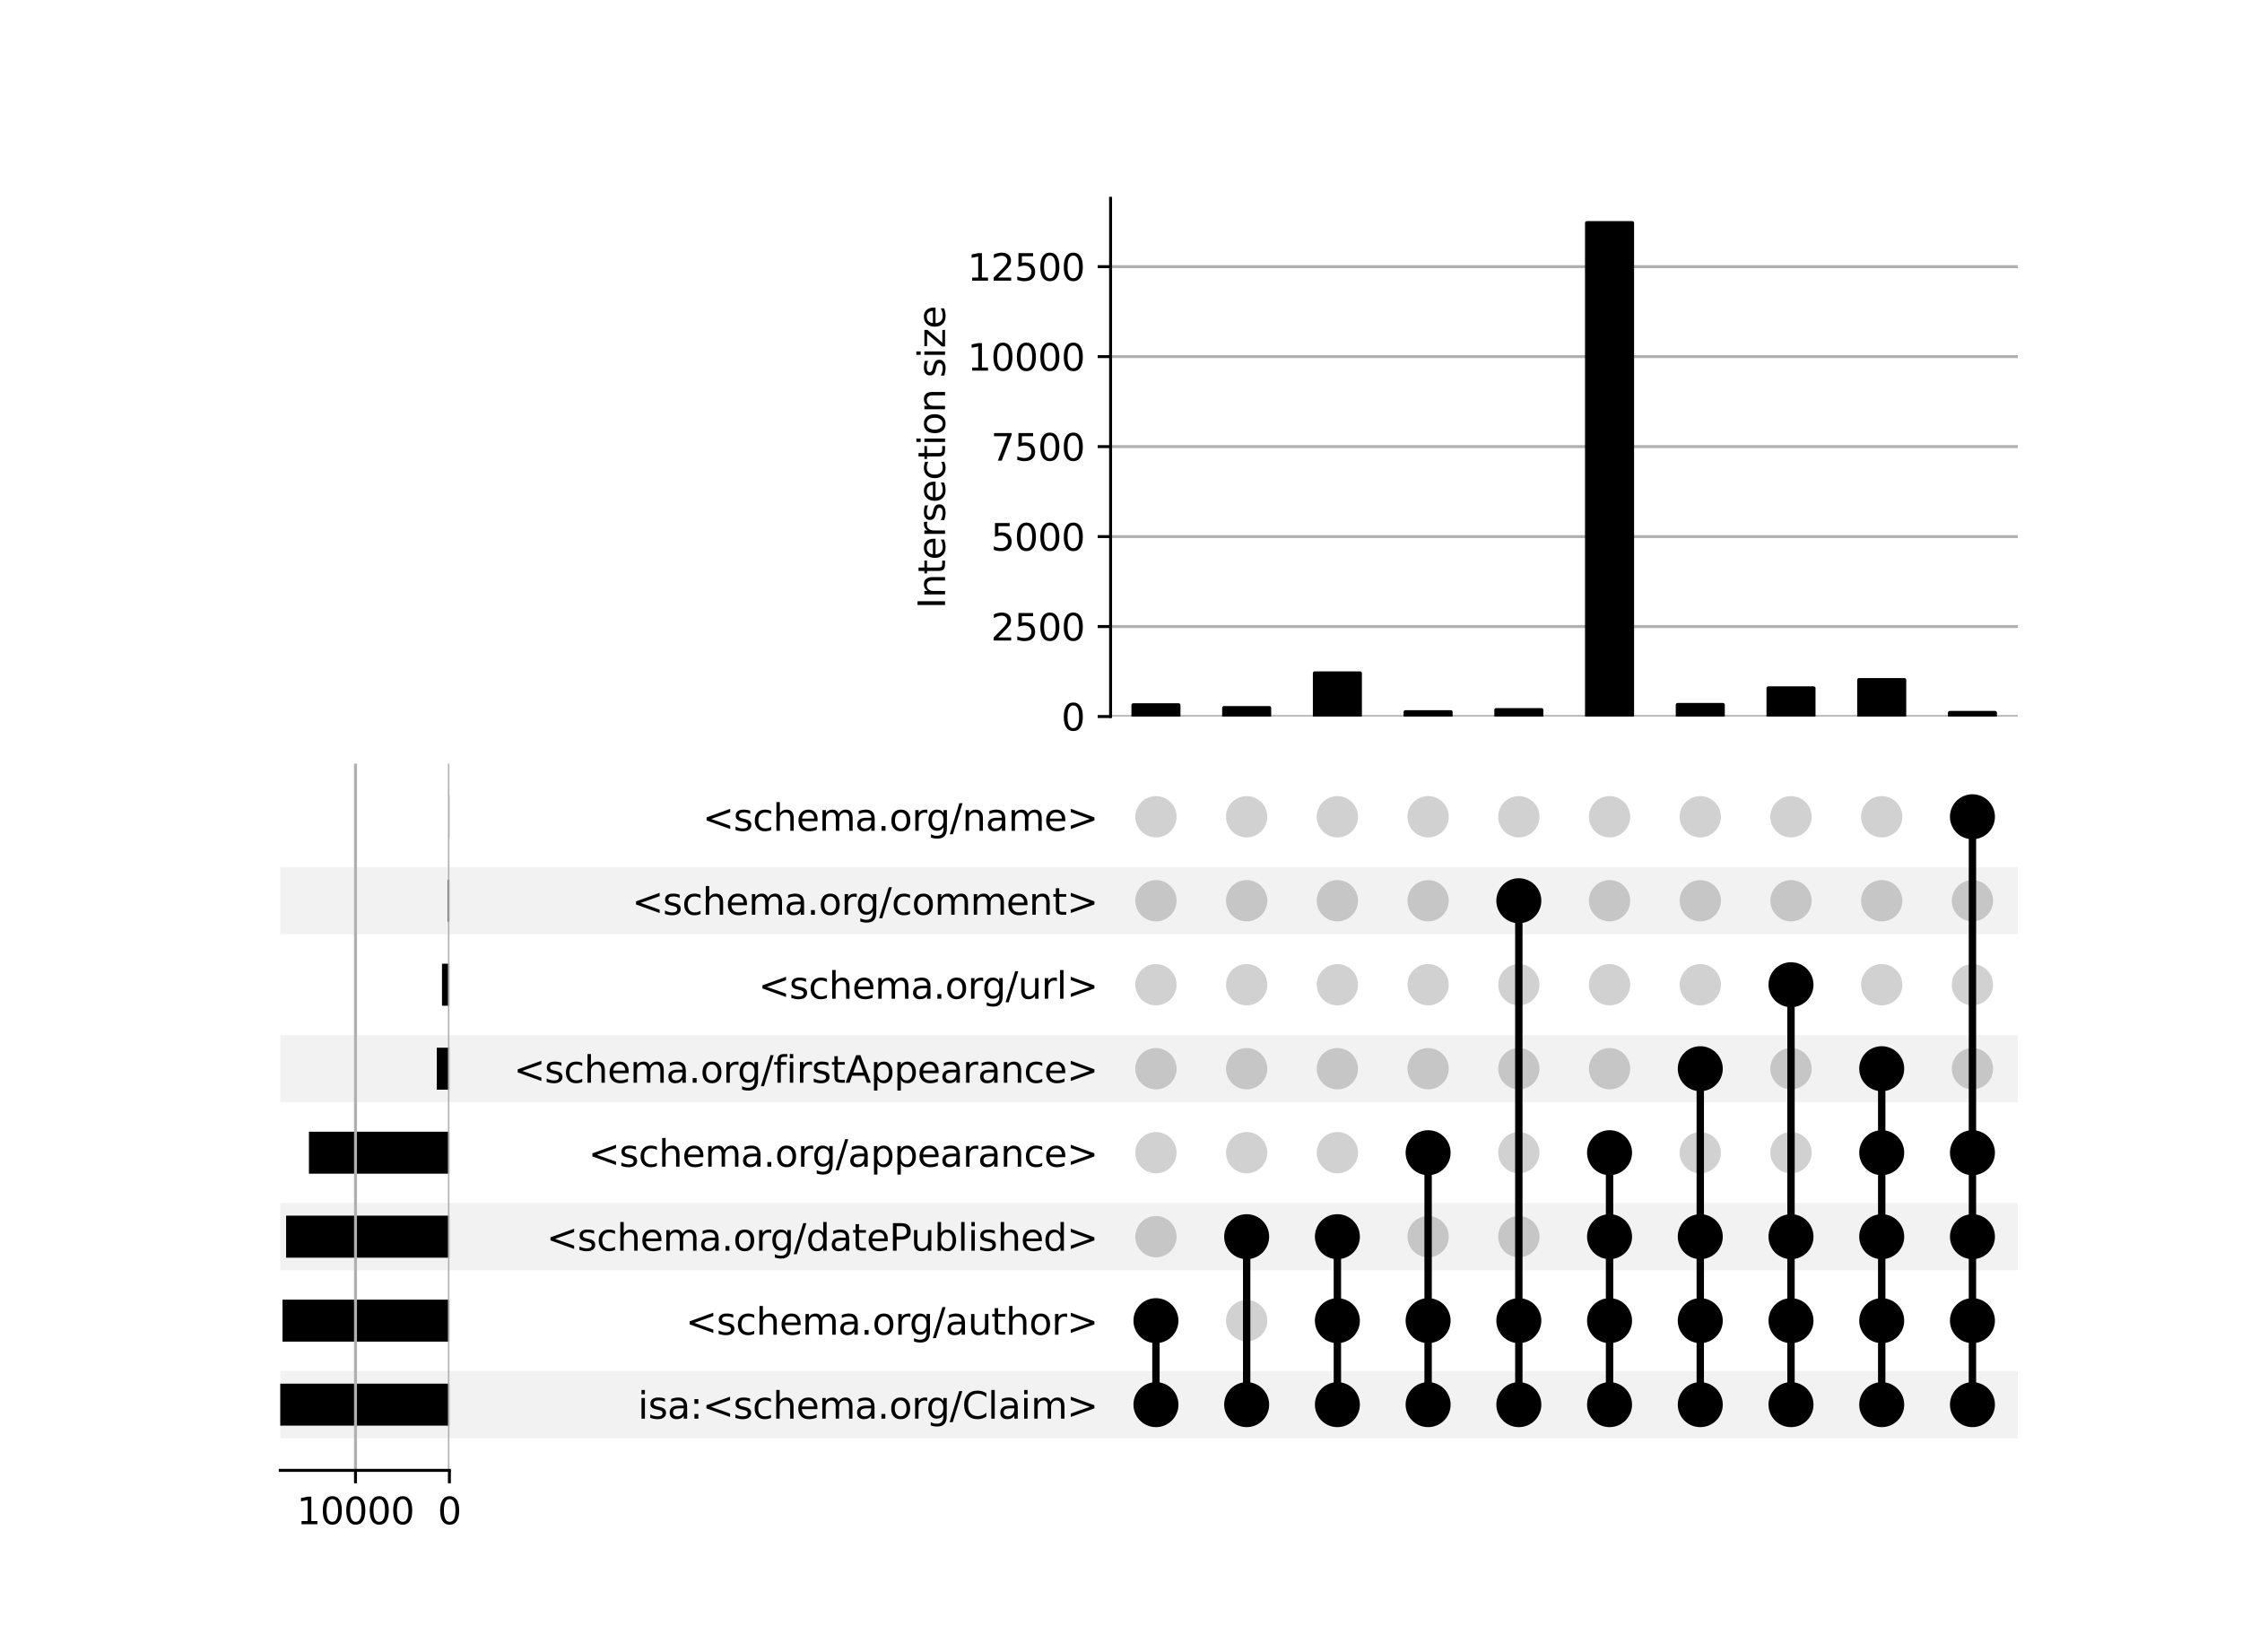 <?xml version="1.0" encoding="utf-8" standalone="no"?>
<!DOCTYPE svg PUBLIC "-//W3C//DTD SVG 1.1//EN"
  "http://www.w3.org/Graphics/SVG/1.1/DTD/svg11.dtd">
<svg xmlns:xlink="http://www.w3.org/1999/xlink" width="608pt" height="448pt" viewBox="0 0 608 448" xmlns="http://www.w3.org/2000/svg" version="1.1">
 <defs>
  <style type="text/css">*{stroke-linejoin: round; stroke-linecap: butt}</style>
 </defs>
 <g id="figure_1">
  <g id="patch_1">
   <path d="M 0 448 
L 608 448 
L 608 0 
L 0 0 
z
" style="fill: #ffffff"/>
  </g>
  <g id="axes_1">
   <g id="patch_2">
    <path d="M 76 390.009 
L 547.2 390.009 
L 547.2 371.79 
L 76 371.79 
z
" clip-path="url(#p694faafd22)" style="fill-opacity: 0.051"/>
   </g>
   <g id="patch_3">
    <path d="M 76 344.461 
L 547.2 344.461 
L 547.2 326.241 
L 76 326.241 
z
" clip-path="url(#p694faafd22)" style="fill-opacity: 0.051"/>
   </g>
   <g id="patch_4">
    <path d="M 76 298.912 
L 547.2 298.912 
L 547.2 280.693 
L 76 280.693 
z
" clip-path="url(#p694faafd22)" style="fill-opacity: 0.051"/>
   </g>
   <g id="patch_5">
    <path d="M 76 253.364 
L 547.2 253.364 
L 547.2 235.145 
L 76 235.145 
z
" clip-path="url(#p694faafd22)" style="fill-opacity: 0.051"/>
   </g>
   <g id="matplotlib.axis_1"/>
   <g id="matplotlib.axis_2">
    <g id="ytick_1"/>
    <g id="ytick_2"/>
    <g id="ytick_3"/>
    <g id="ytick_4"/>
    <g id="ytick_5"/>
    <g id="ytick_6"/>
    <g id="ytick_7"/>
    <g id="ytick_8"/>
   </g>
  </g>
  <g id="axes_2">
   <g id="matplotlib.axis_3">
    <g id="ytick_9">
     <g id="line2d_1"/>
     <g id="text_1">
      <!-- isa:&lt;schema.org/Claim&gt; -->
      <g transform="translate(173.006 384.698) scale(0.1 -0.1)">
       <defs>
        <path id="DejaVuSans-69" d="M 603 3500 
L 1178 3500 
L 1178 0 
L 603 0 
L 603 3500 
z
M 603 4863 
L 1178 4863 
L 1178 4134 
L 603 4134 
L 603 4863 
z
" transform="scale(0.016)"/>
        <path id="DejaVuSans-73" d="M 2834 3397 
L 2834 2853 
Q 2591 2978 2328 3040 
Q 2066 3103 1784 3103 
Q 1356 3103 1142 2972 
Q 928 2841 928 2578 
Q 928 2378 1081 2264 
Q 1234 2150 1697 2047 
L 1894 2003 
Q 2506 1872 2764 1633 
Q 3022 1394 3022 966 
Q 3022 478 2636 193 
Q 2250 -91 1575 -91 
Q 1294 -91 989 -36 
Q 684 19 347 128 
L 347 722 
Q 666 556 975 473 
Q 1284 391 1588 391 
Q 1994 391 2212 530 
Q 2431 669 2431 922 
Q 2431 1156 2273 1281 
Q 2116 1406 1581 1522 
L 1381 1569 
Q 847 1681 609 1914 
Q 372 2147 372 2553 
Q 372 3047 722 3315 
Q 1072 3584 1716 3584 
Q 2034 3584 2315 3537 
Q 2597 3491 2834 3397 
z
" transform="scale(0.016)"/>
        <path id="DejaVuSans-61" d="M 2194 1759 
Q 1497 1759 1228 1600 
Q 959 1441 959 1056 
Q 959 750 1161 570 
Q 1363 391 1709 391 
Q 2188 391 2477 730 
Q 2766 1069 2766 1631 
L 2766 1759 
L 2194 1759 
z
M 3341 1997 
L 3341 0 
L 2766 0 
L 2766 531 
Q 2569 213 2275 61 
Q 1981 -91 1556 -91 
Q 1019 -91 701 211 
Q 384 513 384 1019 
Q 384 1609 779 1909 
Q 1175 2209 1959 2209 
L 2766 2209 
L 2766 2266 
Q 2766 2663 2505 2880 
Q 2244 3097 1772 3097 
Q 1472 3097 1187 3025 
Q 903 2953 641 2809 
L 641 3341 
Q 956 3463 1253 3523 
Q 1550 3584 1831 3584 
Q 2591 3584 2966 3190 
Q 3341 2797 3341 1997 
z
" transform="scale(0.016)"/>
        <path id="DejaVuSans-3a" d="M 750 794 
L 1409 794 
L 1409 0 
L 750 0 
L 750 794 
z
M 750 3309 
L 1409 3309 
L 1409 2516 
L 750 2516 
L 750 3309 
z
" transform="scale(0.016)"/>
        <path id="DejaVuSans-3c" d="M 4684 3150 
L 1459 2003 
L 4684 863 
L 4684 294 
L 678 1747 
L 678 2266 
L 4684 3719 
L 4684 3150 
z
" transform="scale(0.016)"/>
        <path id="DejaVuSans-63" d="M 3122 3366 
L 3122 2828 
Q 2878 2963 2633 3030 
Q 2388 3097 2138 3097 
Q 1578 3097 1268 2742 
Q 959 2388 959 1747 
Q 959 1106 1268 751 
Q 1578 397 2138 397 
Q 2388 397 2633 464 
Q 2878 531 3122 666 
L 3122 134 
Q 2881 22 2623 -34 
Q 2366 -91 2075 -91 
Q 1284 -91 818 406 
Q 353 903 353 1747 
Q 353 2603 823 3093 
Q 1294 3584 2113 3584 
Q 2378 3584 2631 3529 
Q 2884 3475 3122 3366 
z
" transform="scale(0.016)"/>
        <path id="DejaVuSans-68" d="M 3513 2113 
L 3513 0 
L 2938 0 
L 2938 2094 
Q 2938 2591 2744 2837 
Q 2550 3084 2163 3084 
Q 1697 3084 1428 2787 
Q 1159 2491 1159 1978 
L 1159 0 
L 581 0 
L 581 4863 
L 1159 4863 
L 1159 2956 
Q 1366 3272 1645 3428 
Q 1925 3584 2291 3584 
Q 2894 3584 3203 3211 
Q 3513 2838 3513 2113 
z
" transform="scale(0.016)"/>
        <path id="DejaVuSans-65" d="M 3597 1894 
L 3597 1613 
L 953 1613 
Q 991 1019 1311 708 
Q 1631 397 2203 397 
Q 2534 397 2845 478 
Q 3156 559 3463 722 
L 3463 178 
Q 3153 47 2828 -22 
Q 2503 -91 2169 -91 
Q 1331 -91 842 396 
Q 353 884 353 1716 
Q 353 2575 817 3079 
Q 1281 3584 2069 3584 
Q 2775 3584 3186 3129 
Q 3597 2675 3597 1894 
z
M 3022 2063 
Q 3016 2534 2758 2815 
Q 2500 3097 2075 3097 
Q 1594 3097 1305 2825 
Q 1016 2553 972 2059 
L 3022 2063 
z
" transform="scale(0.016)"/>
        <path id="DejaVuSans-6d" d="M 3328 2828 
Q 3544 3216 3844 3400 
Q 4144 3584 4550 3584 
Q 5097 3584 5394 3201 
Q 5691 2819 5691 2113 
L 5691 0 
L 5113 0 
L 5113 2094 
Q 5113 2597 4934 2840 
Q 4756 3084 4391 3084 
Q 3944 3084 3684 2787 
Q 3425 2491 3425 1978 
L 3425 0 
L 2847 0 
L 2847 2094 
Q 2847 2600 2669 2842 
Q 2491 3084 2119 3084 
Q 1678 3084 1418 2786 
Q 1159 2488 1159 1978 
L 1159 0 
L 581 0 
L 581 3500 
L 1159 3500 
L 1159 2956 
Q 1356 3278 1631 3431 
Q 1906 3584 2284 3584 
Q 2666 3584 2933 3390 
Q 3200 3197 3328 2828 
z
" transform="scale(0.016)"/>
        <path id="DejaVuSans-2e" d="M 684 794 
L 1344 794 
L 1344 0 
L 684 0 
L 684 794 
z
" transform="scale(0.016)"/>
        <path id="DejaVuSans-6f" d="M 1959 3097 
Q 1497 3097 1228 2736 
Q 959 2375 959 1747 
Q 959 1119 1226 758 
Q 1494 397 1959 397 
Q 2419 397 2687 759 
Q 2956 1122 2956 1747 
Q 2956 2369 2687 2733 
Q 2419 3097 1959 3097 
z
M 1959 3584 
Q 2709 3584 3137 3096 
Q 3566 2609 3566 1747 
Q 3566 888 3137 398 
Q 2709 -91 1959 -91 
Q 1206 -91 779 398 
Q 353 888 353 1747 
Q 353 2609 779 3096 
Q 1206 3584 1959 3584 
z
" transform="scale(0.016)"/>
        <path id="DejaVuSans-72" d="M 2631 2963 
Q 2534 3019 2420 3045 
Q 2306 3072 2169 3072 
Q 1681 3072 1420 2755 
Q 1159 2438 1159 1844 
L 1159 0 
L 581 0 
L 581 3500 
L 1159 3500 
L 1159 2956 
Q 1341 3275 1631 3429 
Q 1922 3584 2338 3584 
Q 2397 3584 2469 3576 
Q 2541 3569 2628 3553 
L 2631 2963 
z
" transform="scale(0.016)"/>
        <path id="DejaVuSans-67" d="M 2906 1791 
Q 2906 2416 2648 2759 
Q 2391 3103 1925 3103 
Q 1463 3103 1205 2759 
Q 947 2416 947 1791 
Q 947 1169 1205 825 
Q 1463 481 1925 481 
Q 2391 481 2648 825 
Q 2906 1169 2906 1791 
z
M 3481 434 
Q 3481 -459 3084 -895 
Q 2688 -1331 1869 -1331 
Q 1566 -1331 1297 -1286 
Q 1028 -1241 775 -1147 
L 775 -588 
Q 1028 -725 1275 -790 
Q 1522 -856 1778 -856 
Q 2344 -856 2625 -561 
Q 2906 -266 2906 331 
L 2906 616 
Q 2728 306 2450 153 
Q 2172 0 1784 0 
Q 1141 0 747 490 
Q 353 981 353 1791 
Q 353 2603 747 3093 
Q 1141 3584 1784 3584 
Q 2172 3584 2450 3431 
Q 2728 3278 2906 2969 
L 2906 3500 
L 3481 3500 
L 3481 434 
z
" transform="scale(0.016)"/>
        <path id="DejaVuSans-2f" d="M 1625 4666 
L 2156 4666 
L 531 -594 
L 0 -594 
L 1625 4666 
z
" transform="scale(0.016)"/>
        <path id="DejaVuSans-43" d="M 4122 4306 
L 4122 3641 
Q 3803 3938 3442 4084 
Q 3081 4231 2675 4231 
Q 1875 4231 1450 3742 
Q 1025 3253 1025 2328 
Q 1025 1406 1450 917 
Q 1875 428 2675 428 
Q 3081 428 3442 575 
Q 3803 722 4122 1019 
L 4122 359 
Q 3791 134 3420 21 
Q 3050 -91 2638 -91 
Q 1578 -91 968 557 
Q 359 1206 359 2328 
Q 359 3453 968 4101 
Q 1578 4750 2638 4750 
Q 3056 4750 3426 4639 
Q 3797 4528 4122 4306 
z
" transform="scale(0.016)"/>
        <path id="DejaVuSans-6c" d="M 603 4863 
L 1178 4863 
L 1178 0 
L 603 0 
L 603 4863 
z
" transform="scale(0.016)"/>
        <path id="DejaVuSans-3e" d="M 678 3150 
L 678 3719 
L 4684 2266 
L 4684 1747 
L 678 294 
L 678 863 
L 3897 2003 
L 678 3150 
z
" transform="scale(0.016)"/>
       </defs>
       <use xlink:href="#DejaVuSans-69"/>
       <use xlink:href="#DejaVuSans-73" x="27.783"/>
       <use xlink:href="#DejaVuSans-61" x="79.883"/>
       <use xlink:href="#DejaVuSans-3a" x="141.162"/>
       <use xlink:href="#DejaVuSans-3c" x="174.854"/>
       <use xlink:href="#DejaVuSans-73" x="258.643"/>
       <use xlink:href="#DejaVuSans-63" x="310.742"/>
       <use xlink:href="#DejaVuSans-68" x="365.723"/>
       <use xlink:href="#DejaVuSans-65" x="429.102"/>
       <use xlink:href="#DejaVuSans-6d" x="490.625"/>
       <use xlink:href="#DejaVuSans-61" x="588.037"/>
       <use xlink:href="#DejaVuSans-2e" x="649.316"/>
       <use xlink:href="#DejaVuSans-6f" x="681.104"/>
       <use xlink:href="#DejaVuSans-72" x="742.285"/>
       <use xlink:href="#DejaVuSans-67" x="781.648"/>
       <use xlink:href="#DejaVuSans-2f" x="845.125"/>
       <use xlink:href="#DejaVuSans-43" x="878.816"/>
       <use xlink:href="#DejaVuSans-6c" x="948.641"/>
       <use xlink:href="#DejaVuSans-61" x="976.424"/>
       <use xlink:href="#DejaVuSans-69" x="1037.703"/>
       <use xlink:href="#DejaVuSans-6d" x="1065.486"/>
       <use xlink:href="#DejaVuSans-3e" x="1162.898"/>
      </g>
     </g>
    </g>
    <g id="ytick_10">
     <g id="line2d_2"/>
     <g id="text_2">
      <!-- &lt;schema.org/author&gt; -->
      <g transform="translate(185.946 361.924) scale(0.1 -0.1)">
       <defs>
        <path id="DejaVuSans-75" d="M 544 1381 
L 544 3500 
L 1119 3500 
L 1119 1403 
Q 1119 906 1312 657 
Q 1506 409 1894 409 
Q 2359 409 2629 706 
Q 2900 1003 2900 1516 
L 2900 3500 
L 3475 3500 
L 3475 0 
L 2900 0 
L 2900 538 
Q 2691 219 2414 64 
Q 2138 -91 1772 -91 
Q 1169 -91 856 284 
Q 544 659 544 1381 
z
M 1991 3584 
L 1991 3584 
z
" transform="scale(0.016)"/>
        <path id="DejaVuSans-74" d="M 1172 4494 
L 1172 3500 
L 2356 3500 
L 2356 3053 
L 1172 3053 
L 1172 1153 
Q 1172 725 1289 603 
Q 1406 481 1766 481 
L 2356 481 
L 2356 0 
L 1766 0 
Q 1100 0 847 248 
Q 594 497 594 1153 
L 594 3053 
L 172 3053 
L 172 3500 
L 594 3500 
L 594 4494 
L 1172 4494 
z
" transform="scale(0.016)"/>
       </defs>
       <use xlink:href="#DejaVuSans-3c"/>
       <use xlink:href="#DejaVuSans-73" x="83.789"/>
       <use xlink:href="#DejaVuSans-63" x="135.889"/>
       <use xlink:href="#DejaVuSans-68" x="190.869"/>
       <use xlink:href="#DejaVuSans-65" x="254.248"/>
       <use xlink:href="#DejaVuSans-6d" x="315.771"/>
       <use xlink:href="#DejaVuSans-61" x="413.184"/>
       <use xlink:href="#DejaVuSans-2e" x="474.463"/>
       <use xlink:href="#DejaVuSans-6f" x="506.25"/>
       <use xlink:href="#DejaVuSans-72" x="567.432"/>
       <use xlink:href="#DejaVuSans-67" x="606.795"/>
       <use xlink:href="#DejaVuSans-2f" x="670.271"/>
       <use xlink:href="#DejaVuSans-61" x="703.963"/>
       <use xlink:href="#DejaVuSans-75" x="765.242"/>
       <use xlink:href="#DejaVuSans-74" x="828.621"/>
       <use xlink:href="#DejaVuSans-68" x="867.83"/>
       <use xlink:href="#DejaVuSans-6f" x="931.209"/>
       <use xlink:href="#DejaVuSans-72" x="992.391"/>
       <use xlink:href="#DejaVuSans-3e" x="1033.504"/>
      </g>
     </g>
    </g>
    <g id="ytick_11">
     <g id="line2d_3"/>
     <g id="text_3">
      <!-- &lt;schema.org/datePublished&gt; -->
      <g transform="translate(148.203 339.15) scale(0.1 -0.1)">
       <defs>
        <path id="DejaVuSans-64" d="M 2906 2969 
L 2906 4863 
L 3481 4863 
L 3481 0 
L 2906 0 
L 2906 525 
Q 2725 213 2448 61 
Q 2172 -91 1784 -91 
Q 1150 -91 751 415 
Q 353 922 353 1747 
Q 353 2572 751 3078 
Q 1150 3584 1784 3584 
Q 2172 3584 2448 3432 
Q 2725 3281 2906 2969 
z
M 947 1747 
Q 947 1113 1208 752 
Q 1469 391 1925 391 
Q 2381 391 2643 752 
Q 2906 1113 2906 1747 
Q 2906 2381 2643 2742 
Q 2381 3103 1925 3103 
Q 1469 3103 1208 2742 
Q 947 2381 947 1747 
z
" transform="scale(0.016)"/>
        <path id="DejaVuSans-50" d="M 1259 4147 
L 1259 2394 
L 2053 2394 
Q 2494 2394 2734 2622 
Q 2975 2850 2975 3272 
Q 2975 3691 2734 3919 
Q 2494 4147 2053 4147 
L 1259 4147 
z
M 628 4666 
L 2053 4666 
Q 2838 4666 3239 4311 
Q 3641 3956 3641 3272 
Q 3641 2581 3239 2228 
Q 2838 1875 2053 1875 
L 1259 1875 
L 1259 0 
L 628 0 
L 628 4666 
z
" transform="scale(0.016)"/>
        <path id="DejaVuSans-62" d="M 3116 1747 
Q 3116 2381 2855 2742 
Q 2594 3103 2138 3103 
Q 1681 3103 1420 2742 
Q 1159 2381 1159 1747 
Q 1159 1113 1420 752 
Q 1681 391 2138 391 
Q 2594 391 2855 752 
Q 3116 1113 3116 1747 
z
M 1159 2969 
Q 1341 3281 1617 3432 
Q 1894 3584 2278 3584 
Q 2916 3584 3314 3078 
Q 3713 2572 3713 1747 
Q 3713 922 3314 415 
Q 2916 -91 2278 -91 
Q 1894 -91 1617 61 
Q 1341 213 1159 525 
L 1159 0 
L 581 0 
L 581 4863 
L 1159 4863 
L 1159 2969 
z
" transform="scale(0.016)"/>
       </defs>
       <use xlink:href="#DejaVuSans-3c"/>
       <use xlink:href="#DejaVuSans-73" x="83.789"/>
       <use xlink:href="#DejaVuSans-63" x="135.889"/>
       <use xlink:href="#DejaVuSans-68" x="190.869"/>
       <use xlink:href="#DejaVuSans-65" x="254.248"/>
       <use xlink:href="#DejaVuSans-6d" x="315.771"/>
       <use xlink:href="#DejaVuSans-61" x="413.184"/>
       <use xlink:href="#DejaVuSans-2e" x="474.463"/>
       <use xlink:href="#DejaVuSans-6f" x="506.25"/>
       <use xlink:href="#DejaVuSans-72" x="567.432"/>
       <use xlink:href="#DejaVuSans-67" x="606.795"/>
       <use xlink:href="#DejaVuSans-2f" x="670.271"/>
       <use xlink:href="#DejaVuSans-64" x="703.963"/>
       <use xlink:href="#DejaVuSans-61" x="767.439"/>
       <use xlink:href="#DejaVuSans-74" x="828.719"/>
       <use xlink:href="#DejaVuSans-65" x="867.928"/>
       <use xlink:href="#DejaVuSans-50" x="929.451"/>
       <use xlink:href="#DejaVuSans-75" x="988.004"/>
       <use xlink:href="#DejaVuSans-62" x="1051.383"/>
       <use xlink:href="#DejaVuSans-6c" x="1114.859"/>
       <use xlink:href="#DejaVuSans-69" x="1142.643"/>
       <use xlink:href="#DejaVuSans-73" x="1170.426"/>
       <use xlink:href="#DejaVuSans-68" x="1222.525"/>
       <use xlink:href="#DejaVuSans-65" x="1285.904"/>
       <use xlink:href="#DejaVuSans-64" x="1347.428"/>
       <use xlink:href="#DejaVuSans-3e" x="1410.904"/>
      </g>
     </g>
    </g>
    <g id="ytick_12">
     <g id="line2d_4"/>
     <g id="text_4">
      <!-- &lt;schema.org/appearance&gt; -->
      <g transform="translate(159.564 316.376) scale(0.1 -0.1)">
       <defs>
        <path id="DejaVuSans-70" d="M 1159 525 
L 1159 -1331 
L 581 -1331 
L 581 3500 
L 1159 3500 
L 1159 2969 
Q 1341 3281 1617 3432 
Q 1894 3584 2278 3584 
Q 2916 3584 3314 3078 
Q 3713 2572 3713 1747 
Q 3713 922 3314 415 
Q 2916 -91 2278 -91 
Q 1894 -91 1617 61 
Q 1341 213 1159 525 
z
M 3116 1747 
Q 3116 2381 2855 2742 
Q 2594 3103 2138 3103 
Q 1681 3103 1420 2742 
Q 1159 2381 1159 1747 
Q 1159 1113 1420 752 
Q 1681 391 2138 391 
Q 2594 391 2855 752 
Q 3116 1113 3116 1747 
z
" transform="scale(0.016)"/>
        <path id="DejaVuSans-6e" d="M 3513 2113 
L 3513 0 
L 2938 0 
L 2938 2094 
Q 2938 2591 2744 2837 
Q 2550 3084 2163 3084 
Q 1697 3084 1428 2787 
Q 1159 2491 1159 1978 
L 1159 0 
L 581 0 
L 581 3500 
L 1159 3500 
L 1159 2956 
Q 1366 3272 1645 3428 
Q 1925 3584 2291 3584 
Q 2894 3584 3203 3211 
Q 3513 2838 3513 2113 
z
" transform="scale(0.016)"/>
       </defs>
       <use xlink:href="#DejaVuSans-3c"/>
       <use xlink:href="#DejaVuSans-73" x="83.789"/>
       <use xlink:href="#DejaVuSans-63" x="135.889"/>
       <use xlink:href="#DejaVuSans-68" x="190.869"/>
       <use xlink:href="#DejaVuSans-65" x="254.248"/>
       <use xlink:href="#DejaVuSans-6d" x="315.771"/>
       <use xlink:href="#DejaVuSans-61" x="413.184"/>
       <use xlink:href="#DejaVuSans-2e" x="474.463"/>
       <use xlink:href="#DejaVuSans-6f" x="506.25"/>
       <use xlink:href="#DejaVuSans-72" x="567.432"/>
       <use xlink:href="#DejaVuSans-67" x="606.795"/>
       <use xlink:href="#DejaVuSans-2f" x="670.271"/>
       <use xlink:href="#DejaVuSans-61" x="703.963"/>
       <use xlink:href="#DejaVuSans-70" x="765.242"/>
       <use xlink:href="#DejaVuSans-70" x="828.719"/>
       <use xlink:href="#DejaVuSans-65" x="892.195"/>
       <use xlink:href="#DejaVuSans-61" x="953.719"/>
       <use xlink:href="#DejaVuSans-72" x="1014.998"/>
       <use xlink:href="#DejaVuSans-61" x="1056.111"/>
       <use xlink:href="#DejaVuSans-6e" x="1117.391"/>
       <use xlink:href="#DejaVuSans-63" x="1180.77"/>
       <use xlink:href="#DejaVuSans-65" x="1235.75"/>
       <use xlink:href="#DejaVuSans-3e" x="1297.273"/>
      </g>
     </g>
    </g>
    <g id="ytick_13">
     <g id="line2d_5"/>
     <g id="text_5">
      <!-- &lt;schema.org/firstAppearance&gt; -->
      <g transform="translate(139.313 293.602) scale(0.1 -0.1)">
       <defs>
        <path id="DejaVuSans-66" d="M 2375 4863 
L 2375 4384 
L 1825 4384 
Q 1516 4384 1395 4259 
Q 1275 4134 1275 3809 
L 1275 3500 
L 2222 3500 
L 2222 3053 
L 1275 3053 
L 1275 0 
L 697 0 
L 697 3053 
L 147 3053 
L 147 3500 
L 697 3500 
L 697 3744 
Q 697 4328 969 4595 
Q 1241 4863 1831 4863 
L 2375 4863 
z
" transform="scale(0.016)"/>
        <path id="DejaVuSans-41" d="M 2188 4044 
L 1331 1722 
L 3047 1722 
L 2188 4044 
z
M 1831 4666 
L 2547 4666 
L 4325 0 
L 3669 0 
L 3244 1197 
L 1141 1197 
L 716 0 
L 50 0 
L 1831 4666 
z
" transform="scale(0.016)"/>
       </defs>
       <use xlink:href="#DejaVuSans-3c"/>
       <use xlink:href="#DejaVuSans-73" x="83.789"/>
       <use xlink:href="#DejaVuSans-63" x="135.889"/>
       <use xlink:href="#DejaVuSans-68" x="190.869"/>
       <use xlink:href="#DejaVuSans-65" x="254.248"/>
       <use xlink:href="#DejaVuSans-6d" x="315.771"/>
       <use xlink:href="#DejaVuSans-61" x="413.184"/>
       <use xlink:href="#DejaVuSans-2e" x="474.463"/>
       <use xlink:href="#DejaVuSans-6f" x="506.25"/>
       <use xlink:href="#DejaVuSans-72" x="567.432"/>
       <use xlink:href="#DejaVuSans-67" x="606.795"/>
       <use xlink:href="#DejaVuSans-2f" x="670.271"/>
       <use xlink:href="#DejaVuSans-66" x="703.963"/>
       <use xlink:href="#DejaVuSans-69" x="739.168"/>
       <use xlink:href="#DejaVuSans-72" x="766.951"/>
       <use xlink:href="#DejaVuSans-73" x="808.064"/>
       <use xlink:href="#DejaVuSans-74" x="860.164"/>
       <use xlink:href="#DejaVuSans-41" x="899.373"/>
       <use xlink:href="#DejaVuSans-70" x="967.781"/>
       <use xlink:href="#DejaVuSans-70" x="1031.258"/>
       <use xlink:href="#DejaVuSans-65" x="1094.734"/>
       <use xlink:href="#DejaVuSans-61" x="1156.258"/>
       <use xlink:href="#DejaVuSans-72" x="1217.537"/>
       <use xlink:href="#DejaVuSans-61" x="1258.65"/>
       <use xlink:href="#DejaVuSans-6e" x="1319.93"/>
       <use xlink:href="#DejaVuSans-63" x="1383.309"/>
       <use xlink:href="#DejaVuSans-65" x="1438.289"/>
       <use xlink:href="#DejaVuSans-3e" x="1499.812"/>
      </g>
     </g>
    </g>
    <g id="ytick_14">
     <g id="line2d_6"/>
     <g id="text_6">
      <!-- &lt;schema.org/url&gt; -->
      <g transform="translate(205.672 270.828) scale(0.1 -0.1)">
       <use xlink:href="#DejaVuSans-3c"/>
       <use xlink:href="#DejaVuSans-73" x="83.789"/>
       <use xlink:href="#DejaVuSans-63" x="135.889"/>
       <use xlink:href="#DejaVuSans-68" x="190.869"/>
       <use xlink:href="#DejaVuSans-65" x="254.248"/>
       <use xlink:href="#DejaVuSans-6d" x="315.771"/>
       <use xlink:href="#DejaVuSans-61" x="413.184"/>
       <use xlink:href="#DejaVuSans-2e" x="474.463"/>
       <use xlink:href="#DejaVuSans-6f" x="506.25"/>
       <use xlink:href="#DejaVuSans-72" x="567.432"/>
       <use xlink:href="#DejaVuSans-67" x="606.795"/>
       <use xlink:href="#DejaVuSans-2f" x="670.271"/>
       <use xlink:href="#DejaVuSans-75" x="703.963"/>
       <use xlink:href="#DejaVuSans-72" x="767.342"/>
       <use xlink:href="#DejaVuSans-6c" x="808.455"/>
       <use xlink:href="#DejaVuSans-3e" x="836.238"/>
      </g>
     </g>
    </g>
    <g id="ytick_15">
     <g id="line2d_7"/>
     <g id="text_7">
      <!-- &lt;schema.org/comment&gt; -->
      <g transform="translate(171.389 248.054) scale(0.1 -0.1)">
       <use xlink:href="#DejaVuSans-3c"/>
       <use xlink:href="#DejaVuSans-73" x="83.789"/>
       <use xlink:href="#DejaVuSans-63" x="135.889"/>
       <use xlink:href="#DejaVuSans-68" x="190.869"/>
       <use xlink:href="#DejaVuSans-65" x="254.248"/>
       <use xlink:href="#DejaVuSans-6d" x="315.771"/>
       <use xlink:href="#DejaVuSans-61" x="413.184"/>
       <use xlink:href="#DejaVuSans-2e" x="474.463"/>
       <use xlink:href="#DejaVuSans-6f" x="506.25"/>
       <use xlink:href="#DejaVuSans-72" x="567.432"/>
       <use xlink:href="#DejaVuSans-67" x="606.795"/>
       <use xlink:href="#DejaVuSans-2f" x="670.271"/>
       <use xlink:href="#DejaVuSans-63" x="703.963"/>
       <use xlink:href="#DejaVuSans-6f" x="758.943"/>
       <use xlink:href="#DejaVuSans-6d" x="820.125"/>
       <use xlink:href="#DejaVuSans-6d" x="917.537"/>
       <use xlink:href="#DejaVuSans-65" x="1014.949"/>
       <use xlink:href="#DejaVuSans-6e" x="1076.473"/>
       <use xlink:href="#DejaVuSans-74" x="1139.852"/>
       <use xlink:href="#DejaVuSans-3e" x="1179.061"/>
      </g>
     </g>
    </g>
    <g id="ytick_16">
     <g id="line2d_8"/>
     <g id="text_8">
      <!-- &lt;schema.org/name&gt; -->
      <g transform="translate(190.539 225.279) scale(0.1 -0.1)">
       <use xlink:href="#DejaVuSans-3c"/>
       <use xlink:href="#DejaVuSans-73" x="83.789"/>
       <use xlink:href="#DejaVuSans-63" x="135.889"/>
       <use xlink:href="#DejaVuSans-68" x="190.869"/>
       <use xlink:href="#DejaVuSans-65" x="254.248"/>
       <use xlink:href="#DejaVuSans-6d" x="315.771"/>
       <use xlink:href="#DejaVuSans-61" x="413.184"/>
       <use xlink:href="#DejaVuSans-2e" x="474.463"/>
       <use xlink:href="#DejaVuSans-6f" x="506.25"/>
       <use xlink:href="#DejaVuSans-72" x="567.432"/>
       <use xlink:href="#DejaVuSans-67" x="606.795"/>
       <use xlink:href="#DejaVuSans-2f" x="670.271"/>
       <use xlink:href="#DejaVuSans-6e" x="703.963"/>
       <use xlink:href="#DejaVuSans-61" x="767.342"/>
       <use xlink:href="#DejaVuSans-6d" x="828.621"/>
       <use xlink:href="#DejaVuSans-65" x="926.033"/>
       <use xlink:href="#DejaVuSans-3e" x="987.557"/>
      </g>
     </g>
    </g>
   </g>
   <g id="LineCollection_1">
    <path d="M 313.476 380.899 
L 313.476 358.125 
" clip-path="url(#p05e29dfd08)" style="fill: none; stroke: #000000; stroke-width: 2"/>
    <path d="M 338.079 380.899 
L 338.079 335.351 
" clip-path="url(#p05e29dfd08)" style="fill: none; stroke: #000000; stroke-width: 2"/>
    <path d="M 362.681 380.899 
L 362.681 335.351 
" clip-path="url(#p05e29dfd08)" style="fill: none; stroke: #000000; stroke-width: 2"/>
    <path d="M 387.284 380.899 
L 387.284 312.577 
" clip-path="url(#p05e29dfd08)" style="fill: none; stroke: #000000; stroke-width: 2"/>
    <path d="M 411.886 380.899 
L 411.886 244.254 
" clip-path="url(#p05e29dfd08)" style="fill: none; stroke: #000000; stroke-width: 2"/>
    <path d="M 436.489 380.899 
L 436.489 312.577 
" clip-path="url(#p05e29dfd08)" style="fill: none; stroke: #000000; stroke-width: 2"/>
    <path d="M 461.091 380.899 
L 461.091 289.803 
" clip-path="url(#p05e29dfd08)" style="fill: none; stroke: #000000; stroke-width: 2"/>
    <path d="M 485.694 380.899 
L 485.694 267.028 
" clip-path="url(#p05e29dfd08)" style="fill: none; stroke: #000000; stroke-width: 2"/>
    <path d="M 510.296 380.899 
L 510.296 289.803 
" clip-path="url(#p05e29dfd08)" style="fill: none; stroke: #000000; stroke-width: 2"/>
    <path d="M 534.899 380.899 
L 534.899 221.48 
" clip-path="url(#p05e29dfd08)" style="fill: none; stroke: #000000; stroke-width: 2"/>
   </g>
   <g id="PathCollection_1">
    <defs>
     <path id="C0_0_37b53f8700" d="M 0 5.6 
C 1.485 5.6 2.91 5.01 3.96 3.96 
C 5.01 2.91 5.6 1.485 5.6 -0 
C 5.6 -1.485 5.01 -2.91 3.96 -3.96 
C 2.91 -5.01 1.485 -5.6 0 -5.6 
C -1.485 -5.6 -2.91 -5.01 -3.96 -3.96 
C -5.01 -2.91 -5.6 -1.485 -5.6 0 
C -5.6 1.485 -5.01 2.91 -3.96 3.96 
C -2.91 5.01 -1.485 5.6 0 5.6 
z
"/>
    </defs>
    <g clip-path="url(#p05e29dfd08)">
     <use xlink:href="#C0_0_37b53f8700" x="313.476" y="380.899" style="stroke: #000000"/>
    </g>
    <g clip-path="url(#p05e29dfd08)">
     <use xlink:href="#C0_0_37b53f8700" x="313.476" y="358.125" style="stroke: #000000"/>
    </g>
    <g clip-path="url(#p05e29dfd08)">
     <use xlink:href="#C0_0_37b53f8700" x="313.476" y="335.351" style="fill-opacity: 0.18"/>
    </g>
    <g clip-path="url(#p05e29dfd08)">
     <use xlink:href="#C0_0_37b53f8700" x="313.476" y="312.577" style="fill-opacity: 0.18"/>
    </g>
    <g clip-path="url(#p05e29dfd08)">
     <use xlink:href="#C0_0_37b53f8700" x="313.476" y="289.803" style="fill-opacity: 0.18"/>
    </g>
    <g clip-path="url(#p05e29dfd08)">
     <use xlink:href="#C0_0_37b53f8700" x="313.476" y="267.028" style="fill-opacity: 0.18"/>
    </g>
    <g clip-path="url(#p05e29dfd08)">
     <use xlink:href="#C0_0_37b53f8700" x="313.476" y="244.254" style="fill-opacity: 0.18"/>
    </g>
    <g clip-path="url(#p05e29dfd08)">
     <use xlink:href="#C0_0_37b53f8700" x="313.476" y="221.48" style="fill-opacity: 0.18"/>
    </g>
    <g clip-path="url(#p05e29dfd08)">
     <use xlink:href="#C0_0_37b53f8700" x="338.079" y="380.899" style="stroke: #000000"/>
    </g>
    <g clip-path="url(#p05e29dfd08)">
     <use xlink:href="#C0_0_37b53f8700" x="338.079" y="358.125" style="fill-opacity: 0.18"/>
    </g>
    <g clip-path="url(#p05e29dfd08)">
     <use xlink:href="#C0_0_37b53f8700" x="338.079" y="335.351" style="stroke: #000000"/>
    </g>
    <g clip-path="url(#p05e29dfd08)">
     <use xlink:href="#C0_0_37b53f8700" x="338.079" y="312.577" style="fill-opacity: 0.18"/>
    </g>
    <g clip-path="url(#p05e29dfd08)">
     <use xlink:href="#C0_0_37b53f8700" x="338.079" y="289.803" style="fill-opacity: 0.18"/>
    </g>
    <g clip-path="url(#p05e29dfd08)">
     <use xlink:href="#C0_0_37b53f8700" x="338.079" y="267.028" style="fill-opacity: 0.18"/>
    </g>
    <g clip-path="url(#p05e29dfd08)">
     <use xlink:href="#C0_0_37b53f8700" x="338.079" y="244.254" style="fill-opacity: 0.18"/>
    </g>
    <g clip-path="url(#p05e29dfd08)">
     <use xlink:href="#C0_0_37b53f8700" x="338.079" y="221.48" style="fill-opacity: 0.18"/>
    </g>
    <g clip-path="url(#p05e29dfd08)">
     <use xlink:href="#C0_0_37b53f8700" x="362.681" y="380.899" style="stroke: #000000"/>
    </g>
    <g clip-path="url(#p05e29dfd08)">
     <use xlink:href="#C0_0_37b53f8700" x="362.681" y="358.125" style="stroke: #000000"/>
    </g>
    <g clip-path="url(#p05e29dfd08)">
     <use xlink:href="#C0_0_37b53f8700" x="362.681" y="335.351" style="stroke: #000000"/>
    </g>
    <g clip-path="url(#p05e29dfd08)">
     <use xlink:href="#C0_0_37b53f8700" x="362.681" y="312.577" style="fill-opacity: 0.18"/>
    </g>
    <g clip-path="url(#p05e29dfd08)">
     <use xlink:href="#C0_0_37b53f8700" x="362.681" y="289.803" style="fill-opacity: 0.18"/>
    </g>
    <g clip-path="url(#p05e29dfd08)">
     <use xlink:href="#C0_0_37b53f8700" x="362.681" y="267.028" style="fill-opacity: 0.18"/>
    </g>
    <g clip-path="url(#p05e29dfd08)">
     <use xlink:href="#C0_0_37b53f8700" x="362.681" y="244.254" style="fill-opacity: 0.18"/>
    </g>
    <g clip-path="url(#p05e29dfd08)">
     <use xlink:href="#C0_0_37b53f8700" x="362.681" y="221.48" style="fill-opacity: 0.18"/>
    </g>
    <g clip-path="url(#p05e29dfd08)">
     <use xlink:href="#C0_0_37b53f8700" x="387.284" y="380.899" style="stroke: #000000"/>
    </g>
    <g clip-path="url(#p05e29dfd08)">
     <use xlink:href="#C0_0_37b53f8700" x="387.284" y="358.125" style="stroke: #000000"/>
    </g>
    <g clip-path="url(#p05e29dfd08)">
     <use xlink:href="#C0_0_37b53f8700" x="387.284" y="335.351" style="fill-opacity: 0.18"/>
    </g>
    <g clip-path="url(#p05e29dfd08)">
     <use xlink:href="#C0_0_37b53f8700" x="387.284" y="312.577" style="stroke: #000000"/>
    </g>
    <g clip-path="url(#p05e29dfd08)">
     <use xlink:href="#C0_0_37b53f8700" x="387.284" y="289.803" style="fill-opacity: 0.18"/>
    </g>
    <g clip-path="url(#p05e29dfd08)">
     <use xlink:href="#C0_0_37b53f8700" x="387.284" y="267.028" style="fill-opacity: 0.18"/>
    </g>
    <g clip-path="url(#p05e29dfd08)">
     <use xlink:href="#C0_0_37b53f8700" x="387.284" y="244.254" style="fill-opacity: 0.18"/>
    </g>
    <g clip-path="url(#p05e29dfd08)">
     <use xlink:href="#C0_0_37b53f8700" x="387.284" y="221.48" style="fill-opacity: 0.18"/>
    </g>
    <g clip-path="url(#p05e29dfd08)">
     <use xlink:href="#C0_0_37b53f8700" x="411.886" y="380.899" style="stroke: #000000"/>
    </g>
    <g clip-path="url(#p05e29dfd08)">
     <use xlink:href="#C0_0_37b53f8700" x="411.886" y="358.125" style="stroke: #000000"/>
    </g>
    <g clip-path="url(#p05e29dfd08)">
     <use xlink:href="#C0_0_37b53f8700" x="411.886" y="335.351" style="fill-opacity: 0.18"/>
    </g>
    <g clip-path="url(#p05e29dfd08)">
     <use xlink:href="#C0_0_37b53f8700" x="411.886" y="312.577" style="fill-opacity: 0.18"/>
    </g>
    <g clip-path="url(#p05e29dfd08)">
     <use xlink:href="#C0_0_37b53f8700" x="411.886" y="289.803" style="fill-opacity: 0.18"/>
    </g>
    <g clip-path="url(#p05e29dfd08)">
     <use xlink:href="#C0_0_37b53f8700" x="411.886" y="267.028" style="fill-opacity: 0.18"/>
    </g>
    <g clip-path="url(#p05e29dfd08)">
     <use xlink:href="#C0_0_37b53f8700" x="411.886" y="244.254" style="stroke: #000000"/>
    </g>
    <g clip-path="url(#p05e29dfd08)">
     <use xlink:href="#C0_0_37b53f8700" x="411.886" y="221.48" style="fill-opacity: 0.18"/>
    </g>
    <g clip-path="url(#p05e29dfd08)">
     <use xlink:href="#C0_0_37b53f8700" x="436.489" y="380.899" style="stroke: #000000"/>
    </g>
    <g clip-path="url(#p05e29dfd08)">
     <use xlink:href="#C0_0_37b53f8700" x="436.489" y="358.125" style="stroke: #000000"/>
    </g>
    <g clip-path="url(#p05e29dfd08)">
     <use xlink:href="#C0_0_37b53f8700" x="436.489" y="335.351" style="stroke: #000000"/>
    </g>
    <g clip-path="url(#p05e29dfd08)">
     <use xlink:href="#C0_0_37b53f8700" x="436.489" y="312.577" style="stroke: #000000"/>
    </g>
    <g clip-path="url(#p05e29dfd08)">
     <use xlink:href="#C0_0_37b53f8700" x="436.489" y="289.803" style="fill-opacity: 0.18"/>
    </g>
    <g clip-path="url(#p05e29dfd08)">
     <use xlink:href="#C0_0_37b53f8700" x="436.489" y="267.028" style="fill-opacity: 0.18"/>
    </g>
    <g clip-path="url(#p05e29dfd08)">
     <use xlink:href="#C0_0_37b53f8700" x="436.489" y="244.254" style="fill-opacity: 0.18"/>
    </g>
    <g clip-path="url(#p05e29dfd08)">
     <use xlink:href="#C0_0_37b53f8700" x="436.489" y="221.48" style="fill-opacity: 0.18"/>
    </g>
    <g clip-path="url(#p05e29dfd08)">
     <use xlink:href="#C0_0_37b53f8700" x="461.091" y="380.899" style="stroke: #000000"/>
    </g>
    <g clip-path="url(#p05e29dfd08)">
     <use xlink:href="#C0_0_37b53f8700" x="461.091" y="358.125" style="stroke: #000000"/>
    </g>
    <g clip-path="url(#p05e29dfd08)">
     <use xlink:href="#C0_0_37b53f8700" x="461.091" y="335.351" style="stroke: #000000"/>
    </g>
    <g clip-path="url(#p05e29dfd08)">
     <use xlink:href="#C0_0_37b53f8700" x="461.091" y="312.577" style="fill-opacity: 0.18"/>
    </g>
    <g clip-path="url(#p05e29dfd08)">
     <use xlink:href="#C0_0_37b53f8700" x="461.091" y="289.803" style="stroke: #000000"/>
    </g>
    <g clip-path="url(#p05e29dfd08)">
     <use xlink:href="#C0_0_37b53f8700" x="461.091" y="267.028" style="fill-opacity: 0.18"/>
    </g>
    <g clip-path="url(#p05e29dfd08)">
     <use xlink:href="#C0_0_37b53f8700" x="461.091" y="244.254" style="fill-opacity: 0.18"/>
    </g>
    <g clip-path="url(#p05e29dfd08)">
     <use xlink:href="#C0_0_37b53f8700" x="461.091" y="221.48" style="fill-opacity: 0.18"/>
    </g>
    <g clip-path="url(#p05e29dfd08)">
     <use xlink:href="#C0_0_37b53f8700" x="485.694" y="380.899" style="stroke: #000000"/>
    </g>
    <g clip-path="url(#p05e29dfd08)">
     <use xlink:href="#C0_0_37b53f8700" x="485.694" y="358.125" style="stroke: #000000"/>
    </g>
    <g clip-path="url(#p05e29dfd08)">
     <use xlink:href="#C0_0_37b53f8700" x="485.694" y="335.351" style="stroke: #000000"/>
    </g>
    <g clip-path="url(#p05e29dfd08)">
     <use xlink:href="#C0_0_37b53f8700" x="485.694" y="312.577" style="fill-opacity: 0.18"/>
    </g>
    <g clip-path="url(#p05e29dfd08)">
     <use xlink:href="#C0_0_37b53f8700" x="485.694" y="289.803" style="fill-opacity: 0.18"/>
    </g>
    <g clip-path="url(#p05e29dfd08)">
     <use xlink:href="#C0_0_37b53f8700" x="485.694" y="267.028" style="stroke: #000000"/>
    </g>
    <g clip-path="url(#p05e29dfd08)">
     <use xlink:href="#C0_0_37b53f8700" x="485.694" y="244.254" style="fill-opacity: 0.18"/>
    </g>
    <g clip-path="url(#p05e29dfd08)">
     <use xlink:href="#C0_0_37b53f8700" x="485.694" y="221.48" style="fill-opacity: 0.18"/>
    </g>
    <g clip-path="url(#p05e29dfd08)">
     <use xlink:href="#C0_0_37b53f8700" x="510.296" y="380.899" style="stroke: #000000"/>
    </g>
    <g clip-path="url(#p05e29dfd08)">
     <use xlink:href="#C0_0_37b53f8700" x="510.296" y="358.125" style="stroke: #000000"/>
    </g>
    <g clip-path="url(#p05e29dfd08)">
     <use xlink:href="#C0_0_37b53f8700" x="510.296" y="335.351" style="stroke: #000000"/>
    </g>
    <g clip-path="url(#p05e29dfd08)">
     <use xlink:href="#C0_0_37b53f8700" x="510.296" y="312.577" style="stroke: #000000"/>
    </g>
    <g clip-path="url(#p05e29dfd08)">
     <use xlink:href="#C0_0_37b53f8700" x="510.296" y="289.803" style="stroke: #000000"/>
    </g>
    <g clip-path="url(#p05e29dfd08)">
     <use xlink:href="#C0_0_37b53f8700" x="510.296" y="267.028" style="fill-opacity: 0.18"/>
    </g>
    <g clip-path="url(#p05e29dfd08)">
     <use xlink:href="#C0_0_37b53f8700" x="510.296" y="244.254" style="fill-opacity: 0.18"/>
    </g>
    <g clip-path="url(#p05e29dfd08)">
     <use xlink:href="#C0_0_37b53f8700" x="510.296" y="221.48" style="fill-opacity: 0.18"/>
    </g>
    <g clip-path="url(#p05e29dfd08)">
     <use xlink:href="#C0_0_37b53f8700" x="534.899" y="380.899" style="stroke: #000000"/>
    </g>
    <g clip-path="url(#p05e29dfd08)">
     <use xlink:href="#C0_0_37b53f8700" x="534.899" y="358.125" style="stroke: #000000"/>
    </g>
    <g clip-path="url(#p05e29dfd08)">
     <use xlink:href="#C0_0_37b53f8700" x="534.899" y="335.351" style="stroke: #000000"/>
    </g>
    <g clip-path="url(#p05e29dfd08)">
     <use xlink:href="#C0_0_37b53f8700" x="534.899" y="312.577" style="stroke: #000000"/>
    </g>
    <g clip-path="url(#p05e29dfd08)">
     <use xlink:href="#C0_0_37b53f8700" x="534.899" y="289.803" style="fill-opacity: 0.18"/>
    </g>
    <g clip-path="url(#p05e29dfd08)">
     <use xlink:href="#C0_0_37b53f8700" x="534.899" y="267.028" style="fill-opacity: 0.18"/>
    </g>
    <g clip-path="url(#p05e29dfd08)">
     <use xlink:href="#C0_0_37b53f8700" x="534.899" y="244.254" style="fill-opacity: 0.18"/>
    </g>
    <g clip-path="url(#p05e29dfd08)">
     <use xlink:href="#C0_0_37b53f8700" x="534.899" y="221.48" style="stroke: #000000"/>
    </g>
   </g>
  </g>
  <g id="axes_3">
   <g id="patch_6">
    <path d="M 121.869 386.593 
L 76 386.593 
L 76 375.206 
L 121.869 375.206 
z
" clip-path="url(#p9350e142c2)"/>
   </g>
   <g id="patch_7">
    <path d="M 121.869 363.819 
L 76.611 363.819 
L 76.611 352.432 
L 121.869 352.432 
z
" clip-path="url(#p9350e142c2)"/>
   </g>
   <g id="patch_8">
    <path d="M 121.869 341.044 
L 77.591 341.044 
L 77.591 329.657 
L 121.869 329.657 
z
" clip-path="url(#p9350e142c2)"/>
   </g>
   <g id="patch_9">
    <path d="M 121.869 318.27 
L 83.778 318.27 
L 83.778 306.883 
L 121.869 306.883 
z
" clip-path="url(#p9350e142c2)"/>
   </g>
   <g id="patch_10">
    <path d="M 121.869 295.496 
L 118.452 295.496 
L 118.452 284.109 
L 121.869 284.109 
z
" clip-path="url(#p9350e142c2)"/>
   </g>
   <g id="patch_11">
    <path d="M 121.869 272.722 
L 119.865 272.722 
L 119.865 261.335 
L 121.869 261.335 
z
" clip-path="url(#p9350e142c2)"/>
   </g>
   <g id="patch_12">
    <path d="M 121.869 249.948 
L 121.403 249.948 
L 121.403 238.561 
L 121.869 238.561 
z
" clip-path="url(#p9350e142c2)"/>
   </g>
   <g id="patch_13">
    <path d="M 121.869 227.174 
L 121.604 227.174 
L 121.604 215.787 
L 121.869 215.787 
z
" clip-path="url(#p9350e142c2)"/>
   </g>
   <g id="matplotlib.axis_4">
    <g id="xtick_1">
     <g id="line2d_9">
      <path d="M 121.869 398.72 
L 121.869 207.076 
" clip-path="url(#p9350e142c2)" style="fill: none; stroke: #b0b0b0; stroke-width: 0.8; stroke-linecap: square"/>
     </g>
     <g id="line2d_10">
      <defs>
       <path id="m4a57855c1f" d="M 0 0 
L 0 3.5 
" style="stroke: #000000; stroke-width: 0.8"/>
      </defs>
      <g>
       <use xlink:href="#m4a57855c1f" x="121.869" y="398.72" style="stroke: #000000; stroke-width: 0.8"/>
      </g>
     </g>
     <g id="text_9">
      <!-- 0 -->
      <g transform="translate(118.688 413.318) scale(0.1 -0.1)">
       <defs>
        <path id="DejaVuSans-30" d="M 2034 4250 
Q 1547 4250 1301 3770 
Q 1056 3291 1056 2328 
Q 1056 1369 1301 889 
Q 1547 409 2034 409 
Q 2525 409 2770 889 
Q 3016 1369 3016 2328 
Q 3016 3291 2770 3770 
Q 2525 4250 2034 4250 
z
M 2034 4750 
Q 2819 4750 3233 4129 
Q 3647 3509 3647 2328 
Q 3647 1150 3233 529 
Q 2819 -91 2034 -91 
Q 1250 -91 836 529 
Q 422 1150 422 2328 
Q 422 3509 836 4129 
Q 1250 4750 2034 4750 
z
" transform="scale(0.016)"/>
       </defs>
       <use xlink:href="#DejaVuSans-30"/>
      </g>
     </g>
    </g>
    <g id="xtick_2">
     <g id="line2d_11">
      <path d="M 96.409 398.72 
L 96.409 207.076 
" clip-path="url(#p9350e142c2)" style="fill: none; stroke: #b0b0b0; stroke-width: 0.8; stroke-linecap: square"/>
     </g>
     <g id="line2d_12">
      <g>
       <use xlink:href="#m4a57855c1f" x="96.409" y="398.72" style="stroke: #000000; stroke-width: 0.8"/>
      </g>
     </g>
     <g id="text_10">
      <!-- 10000 -->
      <g transform="translate(80.503 413.318) scale(0.1 -0.1)">
       <defs>
        <path id="DejaVuSans-31" d="M 794 531 
L 1825 531 
L 1825 4091 
L 703 3866 
L 703 4441 
L 1819 4666 
L 2450 4666 
L 2450 531 
L 3481 531 
L 3481 0 
L 794 0 
L 794 531 
z
" transform="scale(0.016)"/>
       </defs>
       <use xlink:href="#DejaVuSans-31"/>
       <use xlink:href="#DejaVuSans-30" x="63.623"/>
       <use xlink:href="#DejaVuSans-30" x="127.246"/>
       <use xlink:href="#DejaVuSans-30" x="190.869"/>
       <use xlink:href="#DejaVuSans-30" x="254.492"/>
      </g>
     </g>
    </g>
   </g>
   <g id="patch_14">
    <path d="M 76 398.72 
L 121.869 398.72 
" style="fill: none; stroke: #000000; stroke-width: 0.8; stroke-linejoin: miter; stroke-linecap: square"/>
   </g>
  </g>
  <g id="axes_4">
   <g id="patch_15">
    <path d="M 301.175 194.299 
L 547.2 194.299 
L 547.2 53.76 
L 301.175 53.76 
z
" style="fill: #ffffff"/>
   </g>
   <g id="matplotlib.axis_5">
    <g id="ytick_17">
     <g id="line2d_13">
      <path d="M 301.175 194.299 
L 547.2 194.299 
" clip-path="url(#pc2500f0671)" style="fill: none; stroke: #b0b0b0; stroke-width: 0.8; stroke-linecap: square"/>
     </g>
     <g id="line2d_14">
      <defs>
       <path id="mfeb7fe6897" d="M 0 0 
L -3.5 0 
" style="stroke: #000000; stroke-width: 0.8"/>
      </defs>
      <g>
       <use xlink:href="#mfeb7fe6897" x="301.175" y="194.299" style="stroke: #000000; stroke-width: 0.8"/>
      </g>
     </g>
     <g id="text_11">
      <!-- 0 -->
      <g transform="translate(287.813 198.098) scale(0.1 -0.1)">
       <use xlink:href="#DejaVuSans-30"/>
      </g>
     </g>
    </g>
    <g id="ytick_18">
     <g id="line2d_15">
      <path d="M 301.175 169.901 
L 547.2 169.901 
" clip-path="url(#pc2500f0671)" style="fill: none; stroke: #b0b0b0; stroke-width: 0.8; stroke-linecap: square"/>
     </g>
     <g id="line2d_16">
      <g>
       <use xlink:href="#mfeb7fe6897" x="301.175" y="169.901" style="stroke: #000000; stroke-width: 0.8"/>
      </g>
     </g>
     <g id="text_12">
      <!-- 2500 -->
      <g transform="translate(268.725 173.701) scale(0.1 -0.1)">
       <defs>
        <path id="DejaVuSans-32" d="M 1228 531 
L 3431 531 
L 3431 0 
L 469 0 
L 469 531 
Q 828 903 1448 1529 
Q 2069 2156 2228 2338 
Q 2531 2678 2651 2914 
Q 2772 3150 2772 3378 
Q 2772 3750 2511 3984 
Q 2250 4219 1831 4219 
Q 1534 4219 1204 4116 
Q 875 4013 500 3803 
L 500 4441 
Q 881 4594 1212 4672 
Q 1544 4750 1819 4750 
Q 2544 4750 2975 4387 
Q 3406 4025 3406 3419 
Q 3406 3131 3298 2873 
Q 3191 2616 2906 2266 
Q 2828 2175 2409 1742 
Q 1991 1309 1228 531 
z
" transform="scale(0.016)"/>
        <path id="DejaVuSans-35" d="M 691 4666 
L 3169 4666 
L 3169 4134 
L 1269 4134 
L 1269 2991 
Q 1406 3038 1543 3061 
Q 1681 3084 1819 3084 
Q 2600 3084 3056 2656 
Q 3513 2228 3513 1497 
Q 3513 744 3044 326 
Q 2575 -91 1722 -91 
Q 1428 -91 1123 -41 
Q 819 9 494 109 
L 494 744 
Q 775 591 1075 516 
Q 1375 441 1709 441 
Q 2250 441 2565 725 
Q 2881 1009 2881 1497 
Q 2881 1984 2565 2268 
Q 2250 2553 1709 2553 
Q 1456 2553 1204 2497 
Q 953 2441 691 2322 
L 691 4666 
z
" transform="scale(0.016)"/>
       </defs>
       <use xlink:href="#DejaVuSans-32"/>
       <use xlink:href="#DejaVuSans-35" x="63.623"/>
       <use xlink:href="#DejaVuSans-30" x="127.246"/>
       <use xlink:href="#DejaVuSans-30" x="190.869"/>
      </g>
     </g>
    </g>
    <g id="ytick_19">
     <g id="line2d_17">
      <path d="M 301.175 145.503 
L 547.2 145.503 
" clip-path="url(#pc2500f0671)" style="fill: none; stroke: #b0b0b0; stroke-width: 0.8; stroke-linecap: square"/>
     </g>
     <g id="line2d_18">
      <g>
       <use xlink:href="#mfeb7fe6897" x="301.175" y="145.503" style="stroke: #000000; stroke-width: 0.8"/>
      </g>
     </g>
     <g id="text_13">
      <!-- 5000 -->
      <g transform="translate(268.725 149.303) scale(0.1 -0.1)">
       <use xlink:href="#DejaVuSans-35"/>
       <use xlink:href="#DejaVuSans-30" x="63.623"/>
       <use xlink:href="#DejaVuSans-30" x="127.246"/>
       <use xlink:href="#DejaVuSans-30" x="190.869"/>
      </g>
     </g>
    </g>
    <g id="ytick_20">
     <g id="line2d_19">
      <path d="M 301.175 121.106 
L 547.2 121.106 
" clip-path="url(#pc2500f0671)" style="fill: none; stroke: #b0b0b0; stroke-width: 0.8; stroke-linecap: square"/>
     </g>
     <g id="line2d_20">
      <g>
       <use xlink:href="#mfeb7fe6897" x="301.175" y="121.106" style="stroke: #000000; stroke-width: 0.8"/>
      </g>
     </g>
     <g id="text_14">
      <!-- 7500 -->
      <g transform="translate(268.725 124.905) scale(0.1 -0.1)">
       <defs>
        <path id="DejaVuSans-37" d="M 525 4666 
L 3525 4666 
L 3525 4397 
L 1831 0 
L 1172 0 
L 2766 4134 
L 525 4134 
L 525 4666 
z
" transform="scale(0.016)"/>
       </defs>
       <use xlink:href="#DejaVuSans-37"/>
       <use xlink:href="#DejaVuSans-35" x="63.623"/>
       <use xlink:href="#DejaVuSans-30" x="127.246"/>
       <use xlink:href="#DejaVuSans-30" x="190.869"/>
      </g>
     </g>
    </g>
    <g id="ytick_21">
     <g id="line2d_21">
      <path d="M 301.175 96.708 
L 547.2 96.708 
" clip-path="url(#pc2500f0671)" style="fill: none; stroke: #b0b0b0; stroke-width: 0.8; stroke-linecap: square"/>
     </g>
     <g id="line2d_22">
      <g>
       <use xlink:href="#mfeb7fe6897" x="301.175" y="96.708" style="stroke: #000000; stroke-width: 0.8"/>
      </g>
     </g>
     <g id="text_15">
      <!-- 10000 -->
      <g transform="translate(262.363 100.507) scale(0.1 -0.1)">
       <use xlink:href="#DejaVuSans-31"/>
       <use xlink:href="#DejaVuSans-30" x="63.623"/>
       <use xlink:href="#DejaVuSans-30" x="127.246"/>
       <use xlink:href="#DejaVuSans-30" x="190.869"/>
       <use xlink:href="#DejaVuSans-30" x="254.492"/>
      </g>
     </g>
    </g>
    <g id="ytick_22">
     <g id="line2d_23">
      <path d="M 301.175 72.31 
L 547.2 72.31 
" clip-path="url(#pc2500f0671)" style="fill: none; stroke: #b0b0b0; stroke-width: 0.8; stroke-linecap: square"/>
     </g>
     <g id="line2d_24">
      <g>
       <use xlink:href="#mfeb7fe6897" x="301.175" y="72.31" style="stroke: #000000; stroke-width: 0.8"/>
      </g>
     </g>
     <g id="text_16">
      <!-- 12500 -->
      <g transform="translate(262.363 76.109) scale(0.1 -0.1)">
       <use xlink:href="#DejaVuSans-31"/>
       <use xlink:href="#DejaVuSans-32" x="63.623"/>
       <use xlink:href="#DejaVuSans-35" x="127.246"/>
       <use xlink:href="#DejaVuSans-30" x="190.869"/>
       <use xlink:href="#DejaVuSans-30" x="254.492"/>
      </g>
     </g>
    </g>
    <g id="text_17">
     <!-- Intersection size -->
     <g transform="translate(256.283 165.057) rotate(-90) scale(0.1 -0.1)">
      <defs>
       <path id="DejaVuSans-49" d="M 628 4666 
L 1259 4666 
L 1259 0 
L 628 0 
L 628 4666 
z
" transform="scale(0.016)"/>
       <path id="DejaVuSans-20" transform="scale(0.016)"/>
       <path id="DejaVuSans-7a" d="M 353 3500 
L 3084 3500 
L 3084 2975 
L 922 459 
L 3084 459 
L 3084 0 
L 275 0 
L 275 525 
L 2438 3041 
L 353 3041 
L 353 3500 
z
" transform="scale(0.016)"/>
      </defs>
      <use xlink:href="#DejaVuSans-49"/>
      <use xlink:href="#DejaVuSans-6e" x="29.492"/>
      <use xlink:href="#DejaVuSans-74" x="92.871"/>
      <use xlink:href="#DejaVuSans-65" x="132.08"/>
      <use xlink:href="#DejaVuSans-72" x="193.604"/>
      <use xlink:href="#DejaVuSans-73" x="234.717"/>
      <use xlink:href="#DejaVuSans-65" x="286.816"/>
      <use xlink:href="#DejaVuSans-63" x="348.34"/>
      <use xlink:href="#DejaVuSans-74" x="403.32"/>
      <use xlink:href="#DejaVuSans-69" x="442.529"/>
      <use xlink:href="#DejaVuSans-6f" x="470.312"/>
      <use xlink:href="#DejaVuSans-6e" x="531.494"/>
      <use xlink:href="#DejaVuSans-20" x="594.873"/>
      <use xlink:href="#DejaVuSans-73" x="626.66"/>
      <use xlink:href="#DejaVuSans-69" x="678.76"/>
      <use xlink:href="#DejaVuSans-7a" x="706.543"/>
      <use xlink:href="#DejaVuSans-65" x="759.033"/>
     </g>
    </g>
   </g>
   <g id="patch_16">
    <path d="M 301.175 194.299 
L 301.175 53.76 
" style="fill: none; stroke: #000000; stroke-width: 0.8; stroke-linejoin: miter; stroke-linecap: square"/>
   </g>
   <g id="patch_17">
    <path d="M 307.326 194.299 
L 319.627 194.299 
L 319.627 191.206 
L 307.326 191.206 
z
" clip-path="url(#pc2500f0671)" style="stroke: #000000; stroke-linejoin: miter"/>
   </g>
   <g id="patch_18">
    <path d="M 331.928 194.299 
L 344.23 194.299 
L 344.23 191.957 
L 331.928 191.957 
z
" clip-path="url(#pc2500f0671)" style="stroke: #000000; stroke-linejoin: miter"/>
   </g>
   <g id="patch_19">
    <path d="M 356.531 194.299 
L 368.832 194.299 
L 368.832 182.559 
L 356.531 182.559 
z
" clip-path="url(#pc2500f0671)" style="stroke: #000000; stroke-linejoin: miter"/>
   </g>
   <g id="patch_20">
    <path d="M 381.133 194.299 
L 393.435 194.299 
L 393.435 193.079 
L 381.133 193.079 
z
" clip-path="url(#pc2500f0671)" style="stroke: #000000; stroke-linejoin: miter"/>
   </g>
   <g id="patch_21">
    <path d="M 405.736 194.299 
L 418.037 194.299 
L 418.037 192.513 
L 405.736 192.513 
z
" clip-path="url(#pc2500f0671)" style="stroke: #000000; stroke-linejoin: miter"/>
   </g>
   <g id="patch_22">
    <path d="M 430.338 194.299 
L 442.639 194.299 
L 442.639 60.452 
L 430.338 60.452 
z
" clip-path="url(#pc2500f0671)" style="stroke: #000000; stroke-linejoin: miter"/>
   </g>
   <g id="patch_23">
    <path d="M 454.941 194.299 
L 467.242 194.299 
L 467.242 191.128 
L 454.941 191.128 
z
" clip-path="url(#pc2500f0671)" style="stroke: #000000; stroke-linejoin: miter"/>
   </g>
   <g id="patch_24">
    <path d="M 479.543 194.299 
L 491.844 194.299 
L 491.844 186.619 
L 479.543 186.619 
z
" clip-path="url(#pc2500f0671)" style="stroke: #000000; stroke-linejoin: miter"/>
   </g>
   <g id="patch_25">
    <path d="M 504.146 194.299 
L 516.447 194.299 
L 516.447 184.374 
L 504.146 184.374 
z
" clip-path="url(#pc2500f0671)" style="stroke: #000000; stroke-linejoin: miter"/>
   </g>
   <g id="patch_26">
    <path d="M 528.748 194.299 
L 541.049 194.299 
L 541.049 193.284 
L 528.748 193.284 
z
" clip-path="url(#pc2500f0671)" style="stroke: #000000; stroke-linejoin: miter"/>
   </g>
  </g>
 </g>
 <defs>
  <clipPath id="p694faafd22">
   <rect x="76" y="207.076" width="471.2" height="191.644"/>
  </clipPath>
  <clipPath id="p05e29dfd08">
   <rect x="301.175" y="207.076" width="246.025" height="191.644"/>
  </clipPath>
  <clipPath id="p9350e142c2">
   <rect x="76" y="207.076" width="45.869" height="191.644"/>
  </clipPath>
  <clipPath id="pc2500f0671">
   <rect x="301.175" y="53.76" width="246.025" height="140.539"/>
  </clipPath>
 </defs>
</svg>
